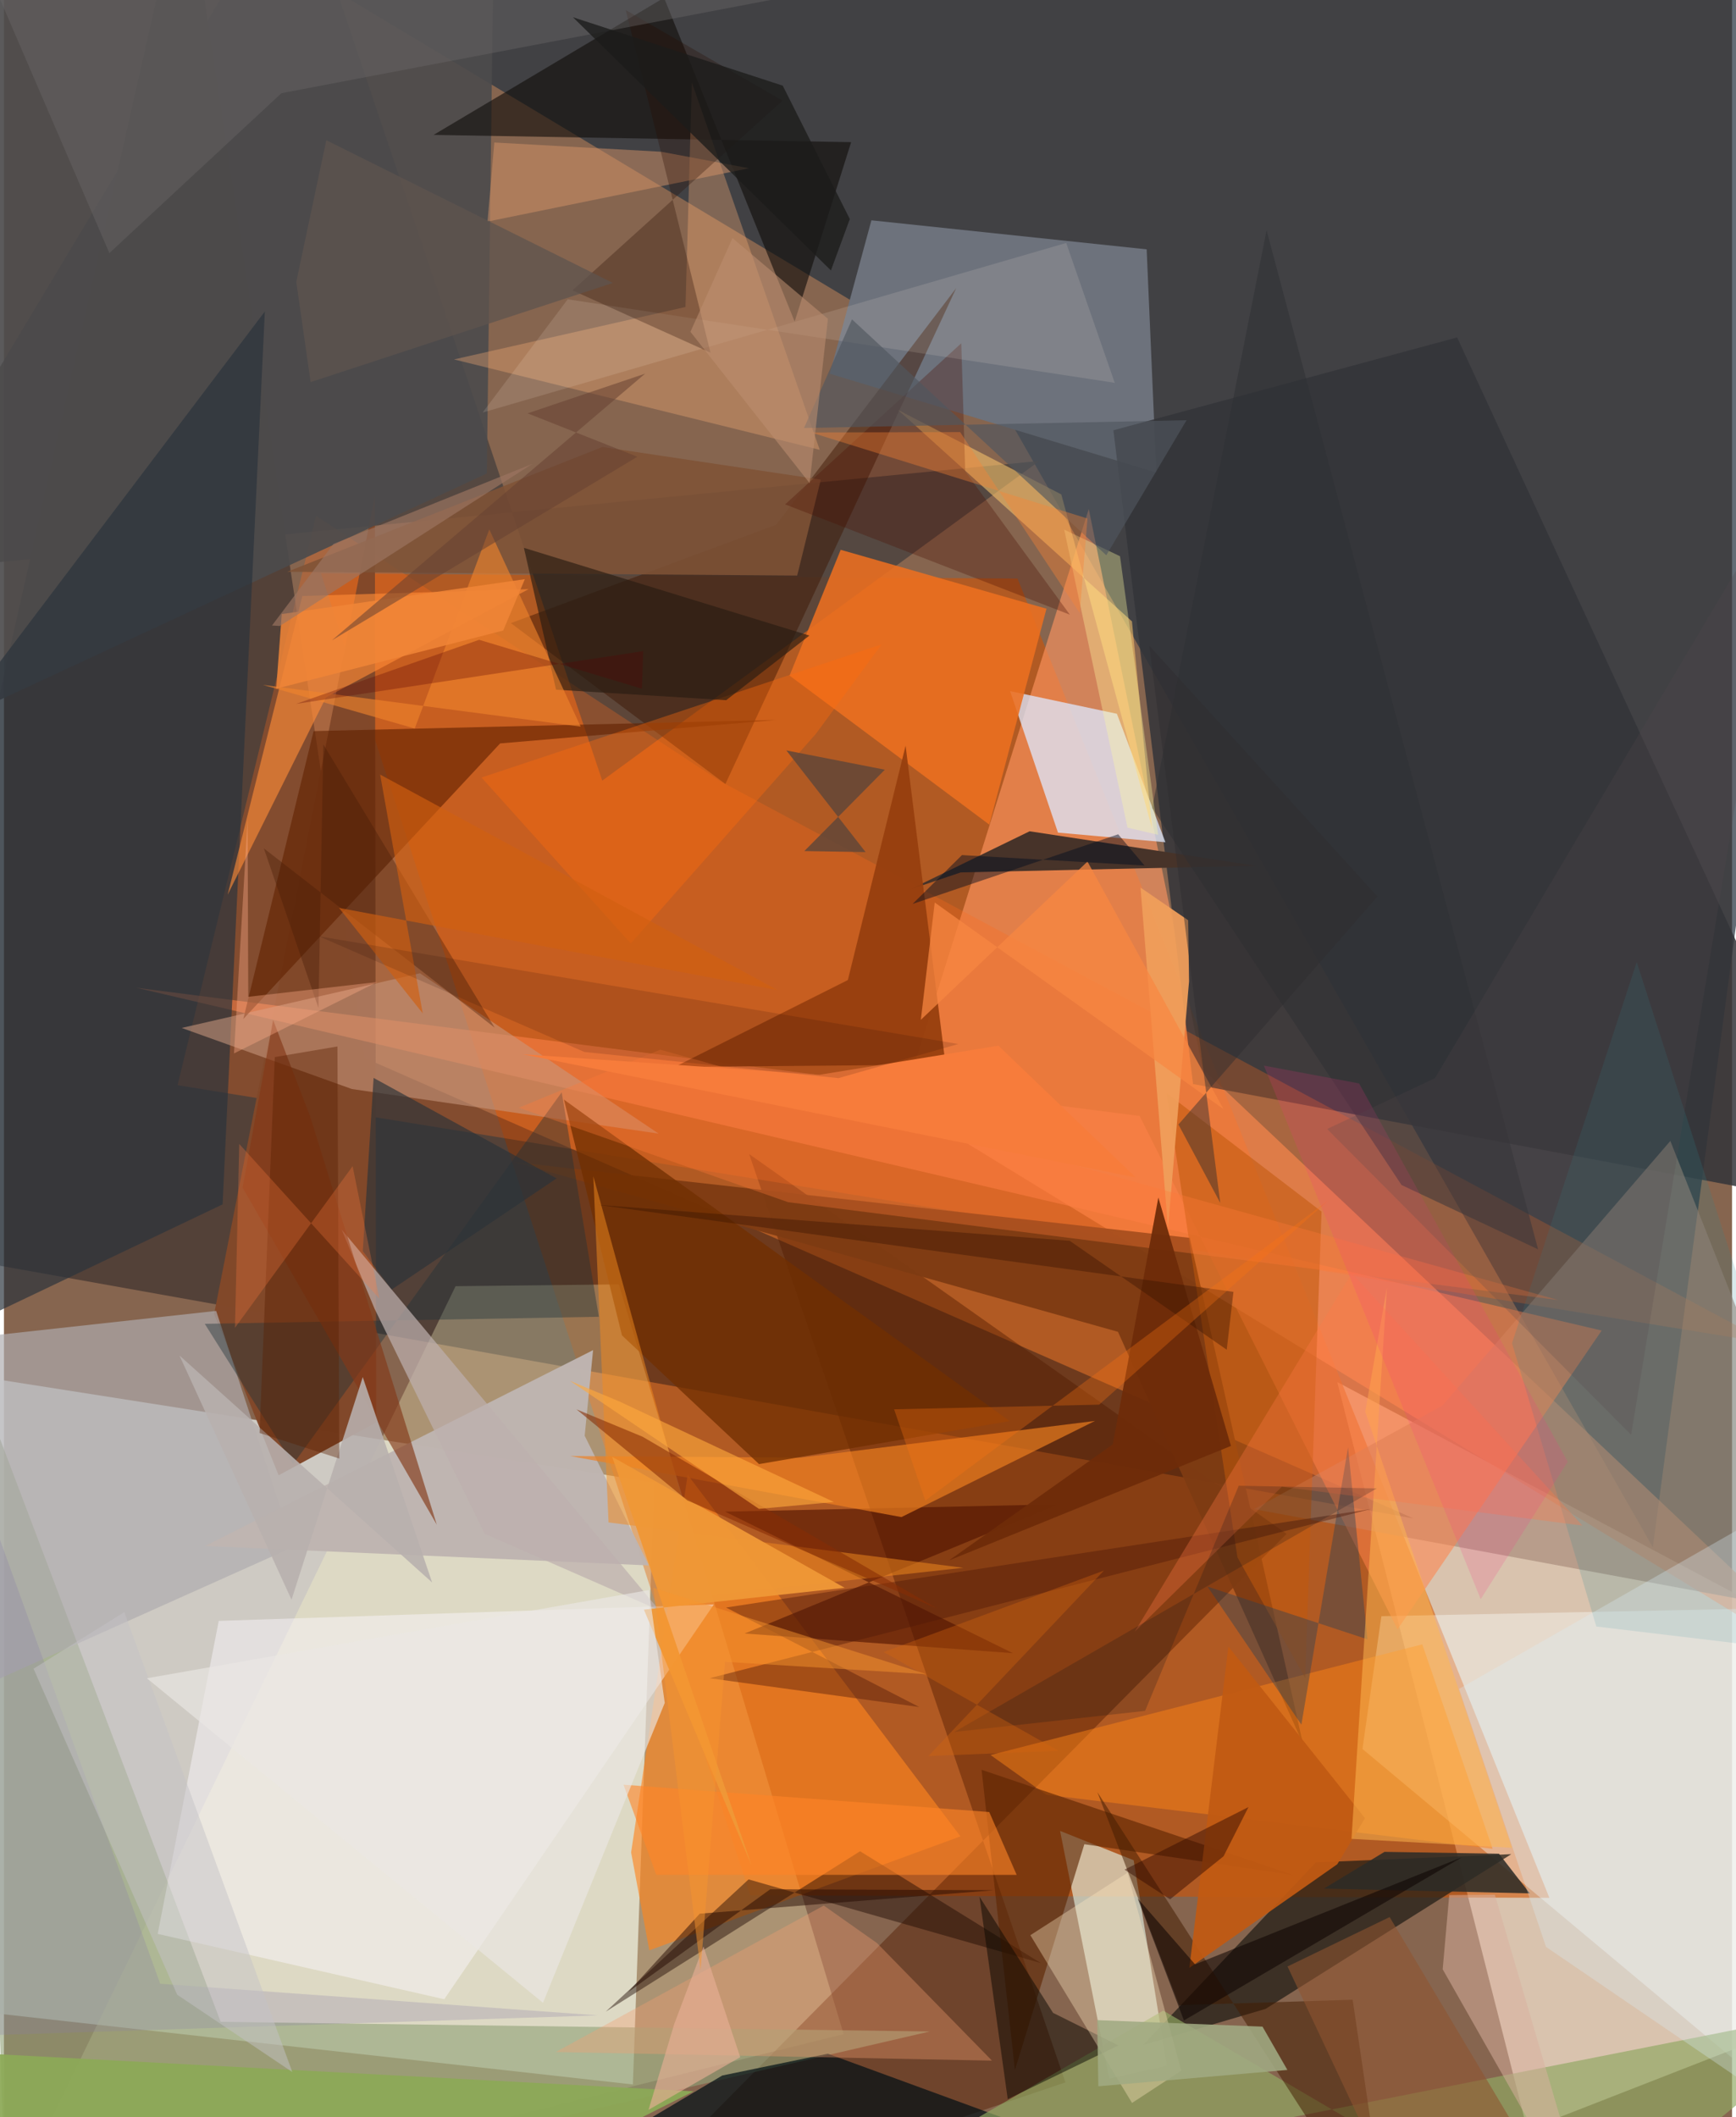 <svg xmlns="http://www.w3.org/2000/svg" width="228" height="278" viewBox="0 0 836 1024"><path fill="#86654f" d="M0 0h836v1024H0z"/><path fill="#f0fafa" fill-opacity=".675" d="M-36.503 970.18l340.767 38.008 10.36-291.159L-62 657.944z"/><path fill="#fbe9d4" fill-opacity=".71" d="M645.026 668.472l91.91 361.62L864.5 980.3 898 802.925z"/><path fill="#273440" fill-opacity=".722" d="M898-1.34L64.512-62l411.732 247.212 321.432 563.125z"/><path fill="#d35300" fill-opacity=".561" d="M153.355 277.302l336.985 2.56 257.29 638.041-386.596-1.156z"/><path fill="#000614" fill-opacity=".38" d="M-62 601.455L87.67-62l86.565 573.572 507.694 222.855z"/><path fill="#ff9660" fill-opacity=".624" d="M579.847 517.03L898 817.472 434.536 533.78l90.262-287.58z"/><path fill="#4a423e" fill-opacity=".812" d="M-62 277.704L141.662-62 289.44 377.558 500.938 222.94z"/><path fill="#fffdc8" fill-opacity=".302" d="M218.477 622.084L-6.743 1086l412.948-102.158-108.773-362.627z"/><path fill="#6d727c" fill-opacity=".992" d="M557.495 228.55l-4.687-107.955-133.163-14.039-20.137 74.207z"/><path fill="#333439" fill-opacity=".847" d="M536.718 208.106l38.536 316.204L898 585.044l-194.993-421.84z"/><path fill="#e1ecde" fill-opacity=".655" d="M546.525 899.741l16.075 99.434-27.846 6.227-23.837-119.857z"/><path fill="#dee8fd" fill-opacity=".753" d="M561.897 407.364l-23.484-62.134-51.682-10.97 23.172 68.446z"/><path fill="#531b00" fill-opacity=".443" d="M360.515 558.191l259.96 183.674L280.044 1086l233.454-78.82z"/><path fill="#91a178" fill-opacity=".62" d="M447.878 982.553L1.16 1086l-12.71-415.545 116.39 307.446z"/><path fill="#ff6a1b" fill-opacity=".278" d="M83.972 524.863l67.035-275.324L346.59 377.89l507.617 271.854z"/><path fill="#feffff" fill-opacity=".376" d="M666.36 781.698l-9.158 64.218 228.756 191.145 8.274-259.988z"/><path fill="#1e1b15" fill-opacity=".71" d="M610.333 971.63l-59.184 17.412 83.545-88.27 94.524-3.984z"/><path fill="#81482a" fill-opacity=".992" d="M101.671 635.537l77.756-395.567.644 447.994-47.19 25.6z"/><path fill="#fd861f" fill-opacity=".639" d="M462.722 888.2L330.766 713.283 303.4 895.959l8.804 47.357z"/><path fill="#a08272" fill-opacity=".58" d="M604.75 729.92L898 784.176l-91.847-232.343-110.25 128.008z"/><path fill="#4c4b4c" fill-opacity=".914" d="M233.601 229.013L-2.397 338.705-62-62l298.921 30.07z"/><path fill="#7e3b12" fill-opacity=".953" d="M573.673 598.718l54.74 244.65-89.48-199.215-292.162-82.098z"/><path fill="#ff8249" fill-opacity=".541" d="M549.407 539.747l124.76 248.303 98.754-144.515-708.873-165.79z"/><path fill="#fcf9ff" fill-opacity=".455" d="M103.911 783.976L74.375 935.352l138.622 31.61 130.408-190.924z"/><path fill="#aeacae" fill-opacity=".682" d="M-62 838.701l201.927-90.476-37.263-114.194-163.322 17.937z"/><path fill="#473329" d="M605.589 418.717l-109.41-16.654-57.924 28.164 24.62-8.268z"/><path fill="#eb6f20" fill-opacity=".882" d="M380.05 326.76l96.666 72.107 27.628-104.463-99.56-28.486z"/><path fill="#2b333c" fill-opacity=".69" d="M105.774 582.513L126.21 150.65-62 399.49v262.958z"/><path fill="#c7977d" fill-opacity=".576" d="M201.243 470.742l115.481 77.552-148.406-21.566-82.355-29.547z"/><path fill="#010f14" fill-opacity=".702" d="M347.498 1003.852l51.061-10.547 183.982 67.335L209.35 1086z"/><path fill="#501400" fill-opacity=".624" d="M510.201 727.574l-151.879 62.497 129.776 9.51-139.22-68.445z"/><path fill="#110e0b" fill-opacity=".612" d="M207.844 65.248L319.337-1.077l63.182 156.6 27.322-86.766z"/><path fill="#bfb4b0" fill-opacity=".98" d="M284.997 653.019l-4.054 41.401 31.06 62.72-214.742-9.372z"/><path fill="#fe8b37" fill-opacity=".624" d="M253.83 284.95l-98.03 52.33-47.585 95.452 36.135-144.47z"/><path fill="#f8ad77" fill-opacity=".349" d="M329.712 148.483L332.77 39.82l61.873 177.731-176.92-43.71z"/><path fill="#ef7f20" fill-opacity=".667" d="M434.186 733.763L273.931 704.23l111.632.777 142.253-17.758z"/><path fill="#3b1500" fill-opacity=".459" d="M245.217 301.379l103.792 77.813 111.682-239.866L373.558 253.8z"/><path fill="#ff8615" fill-opacity=".475" d="M504.223 868.061l215.962 26.147-34.047-98.9-208.855 53.532z"/><path fill="#90a762" fill-opacity=".675" d="M754.613 1086l142.886-116.124-504.87 99.697 168.184-97.125z"/><path fill="#1c0701" fill-opacity=".447" d="M414.17 895.387l87.438 54.074-141.379-40.46-69.111 63.969z"/><path fill="#973f0e" fill-opacity=".953" d="M324.479 516.053l131.04-1.158-19.333-154.249-27.936 113.372z"/><path fill="#612100" fill-opacity=".612" d="M149.789 353.615l223.71-5.406-133.467 11.36-124.25 133.303z"/><path fill="#fcc66c" fill-opacity=".561" d="M555.415 400.747l-9.723-100.212L432.5 198.247l79.015 40.89z"/><path fill="#5e2502" fill-opacity=".624" d="M472.955 855.993l150.621 50.848-100.914-14.855-33.59 109.217z"/><path fill="#421c00" fill-opacity=".514" d="M528.948 866.756L669.994 1086l-17.532-118.806-83.89 2.648z"/><path fill="#f39e71" fill-opacity=".357" d="M266.97 992.487l211.006 4.167-55.584-56.824-25.78-18.183z"/><path fill="#702f01" fill-opacity=".757" d="M270.898 531.832L486.56 687.324l-121.263 20.813-66.321-62.252z"/><path fill="#c1580b" fill-opacity=".545" d="M629.497 811.605l-32.766-58.364-34.261-224.549 74.938 57.31z"/><path fill="#1e333a" fill-opacity=".408" d="M287.785 636.88l-190.646 3.4 42.747 67.91 129.93-179.879z"/><path fill="#f48b1e" fill-opacity=".506" d="M292.477 736.348l171.652 21.941-123.256 13.435-55.757-202.82z"/><path fill="#2d2b27" fill-opacity=".863" d="M667.871 895.673l55.372.907 14.902 19.182-99.58-2.311z"/><path fill="#2f8a93" fill-opacity=".184" d="M770.343 786.687l-40.8-137.004 60.344-184.36L898 801.936z"/><path fill="#bdafad" fill-opacity=".714" d="M232.55 741.828l84.49 37.012-153.674-184.126 15.859 38.145z"/><path fill="#7f5336" fill-opacity=".875" d="M383.742 278.387l-246.757-1.816 152.519-60.37 105.662 15.773z"/><path fill="#ff6b0c" fill-opacity=".376" d="M392.83 354.866l31.759-43.211-193.562 64.413 72.214 80.272z"/><path fill="#0a0801" fill-opacity=".494" d="M485.6 1015.266l-13.67-97.912 35.601 56.2 31.614 15.733z"/><path fill="#ffeac2" fill-opacity=".357" d="M569.567 1001.521l-26.043-95.74-46.977 30.203 49.186 81.136z"/><path fill="#263e56" fill-opacity=".404" d="M659.618 792.888L582.2 767.341l45.457 66.813 22.574-134.097z"/><path fill="#d49268" fill-opacity=".506" d="M317.968 73.394l-80.744-4.47-3.287 38.242 126.506-25.79z"/><path fill="#f09e5a" fill-opacity=".941" d="M573.316 474.67l-10.193 119.395-13.282-164.764 23.044 15.779z"/><path fill="#c15a13" fill-opacity=".937" d="M645.036 901.661l13.397-22.274-66.09-83.004-18.877 155.408z"/><path fill="#8ca957" fill-opacity=".933" d="M185.68 1086l147.946-74.502-372.601-19.845-8.339 60.386z"/><path fill="#ffb850" fill-opacity=".518" d="M651.899 889.39l17.152-266.703-10.49 60.1 70.96 210.923z"/><path fill="#501809" fill-opacity=".42" d="M661.332 729.852l-320 81.843 101.463 13.931-93.469-48.12z"/><path fill="#281d12" fill-opacity=".651" d="M267.083 333.584l82.303 5.076 40.265-31.258-138.117-42.43z"/><path fill="#d9ecf6" fill-opacity=".314" d="M838.716 739.93l-134.788 76.928 42.09 124.794 140.47 95.823z"/><path fill="#4b0f00" fill-opacity=".31" d="M377.918 243.95l85.202-77.921 1.918 61.991 50.624 69.284z"/><path fill="#f0832c" fill-opacity=".616" d="M234.792 256.06l44.197 95.383-153.721-20.19 73.457 21.092z"/><path fill="#fff2e6" fill-opacity=".129" d="M231.572 199.522l282.317-82.015 23.473 67.65-264.629-40.399z"/><path fill="#ff8426" fill-opacity=".604" d="M299.726 863.195l176.927 13.217 13.27 30.402-174.36-.027z"/><path fill="#250c00" fill-opacity=".298" d="M341.797 170.581l-66.77-30.143L376.6 48.686 300.816 4.888z"/><path fill="#706d6c" fill-opacity=".373" d="M-28.463-62L51 122.401l83.253-77.335L696.352-62z"/><path fill="#833818" fill-opacity=".647" d="M115.44 574.438l14.78-81.088 18.017 46.94 61.15 197.143z"/><path fill="#b8b0ae" fill-opacity=".886" d="M173.568 666.047l33.566 99.338L84.902 655.607l54.219 118.126z"/><path fill="#2f3035" fill-opacity=".525" d="M676.108 573.156L555.457 390.781l55.367-279.426L742.17 604.262z"/><path fill="#fffea3" fill-opacity=".341" d="M512.914 256.152l30.623 144.134 14.813 3.488-18.431-134.743z"/><path fill="#a0aa82" fill-opacity=".878" d="M529.438 1009.064l-.56-31.998 79.974 3.143 12.033 20.949z"/><path fill="#2b3338" fill-opacity=".659" d="M267.338 569.96l-79.744 53.726-14-18.525 5.23-83.82z"/><path fill="#ff7836" fill-opacity=".333" d="M249.07 535.763l130.264 45.687 372.706 47.359L317.498 507.7z"/><path fill="#ef9737" fill-opacity=".957" d="M361.708 902.371l-67.47-197.762 112.454 63.34-97.105 10.589z"/><path fill="#d8af9f" fill-opacity=".518" d="M721.269 916.415l48.727 166.38-73.98-130.313 3.16-35.888z"/><path fill="#872c04" fill-opacity=".573" d="M451.378 777.967l-120.82-52.281-53.563-44.024 31.913 13.215z"/><path fill="#0d0403" fill-opacity=".557" d="M570.846 977.226l-22.389-59.037 27.785 31.908 129.01-51.774z"/><path fill="#614638" fill-opacity=".843" d="M416.83 412.126l-38.331-49.175 47.645 9.324-38.932 39.357z"/><path fill="#461c06" fill-opacity=".373" d="M152.146 487.56l-26.407-77.223 111.65 86.701-82.872-137.006z"/><path fill="#6e2c09" fill-opacity=".945" d="M536.434 698.579l-79.231 56.14 136.39-55.368-35.133-120.158z"/><path fill="#ff7846" fill-opacity=".318" d="M652.055 615.797l-104.988 173.35 71.14-70.085 145.436 18.836z"/><path fill="#230900" fill-opacity=".49" d="M370.706 913.765l-68.734 49.736 34.644-37.93 142.236-11.337z"/><path fill="#8e5531" fill-opacity=".584" d="M684.353 1086l-63.398-134.89 49.402-23.895L765.135 1086z"/><path fill="#f88742" fill-opacity=".733" d="M450.282 436.508l-6.727 56.748 80.619-76.544 65.792 119.725z"/><path fill="#d16011" fill-opacity=".643" d="M162.086 439.115l212.23 39.794-192.328-104.273 20.615 115.522z"/><path fill="#887ca6" fill-opacity=".259" d="M-62 986.16V578.213L75.59 959.488l211.776 15.283z"/><path fill="#ffa93d" fill-opacity=".616" d="M401.512 726.471l-103.569-48.53-24.202-10.126 91.502 61.97z"/><path fill="#1b1b1a" fill-opacity=".776" d="M400.066 130.805l9.133-24.854-32.45-64.522-101.49-33.086z"/><path fill="#371401" fill-opacity=".392" d="M594.794 624.816l-307.407-42.072 228.18 17.375 75.978 52.694z"/><path fill="#0b0f19" fill-opacity=".212" d="M552.049 827.488l45.3-108.891 66.801 1.29-204.412 117.816z"/><path fill="#fb7513" fill-opacity=".306" d="M445.723 725.775l195.105-145.268-111.01 98.877-99.19 2.248z"/><path fill="#c4c3c7" fill-opacity=".49" d="M83.804 964.77l55.703 37.415-81.302-222.468-43.895 27.385z"/><path fill="#50575f" fill-opacity=".639" d="M533.28 268.562L410.26 154.464l-23.222 52.556 185.059-3.763z"/><path fill="#fa368a" fill-opacity=".165" d="M756.49 706.99l-42.082 66.478-104.874-258.061 46.04 8.61z"/><path fill="#340c01" fill-opacity=".482" d="M602.072 874.011l-12.065 23.801-25.871 20.815-22.036-14.339z"/><path fill="#fdac87" fill-opacity=".388" d="M117.867 396.191l-6.581 113.314 69.354-34.548-62.456 7.163z"/><path fill="#591e00" fill-opacity=".4" d="M161.326 506.137l.898 199.318-38.577-12.373 7.378-181.808z"/><path fill="#f08537" fill-opacity=".855" d="M134.394 297l117.6-16.882-10.468 24.85-109.833 28.134z"/><path fill="#d36510" fill-opacity=".361" d="M447.19 849.35l62.969-2.556-84.576-47.755 106.525-39.388z"/><path fill="#fe7d40" fill-opacity=".286" d="M111.76 642.201l56.911-78.15 12.936 64.026-67.78-74.783z"/><path fill="#590200" fill-opacity=".294" d="M309.257 314.93l-.636 18.17-78.742-23.648-88.559 30.986z"/><path fill="#ebe8e5" fill-opacity=".639" d="M319.672 823.632l-58.904 145.07L69.136 811.717l242.874-42.663z"/><path fill="#fa8434" fill-opacity=".376" d="M524.176 250.787l-3.732 45.717-57.874-87.51-72.123.189z"/><path fill="#e7ae95" fill-opacity=".631" d="M311.819 1020.457l12.455-41.53 14.127-37.521 17.788 53.568z"/><path fill="#f77c3b" d="M394.47 519.84l-143.473-9.923L547.54 569.5l-66.46-63.74z"/><path fill="#654032" fill-opacity=".533" d="M253.337 199.918l53.071 20.997-147.78 88.813 151.56-129.013z"/><path fill="#bd8f70" fill-opacity=".561" d="M389.767 233.71l-57.673-73.226 20.355-45.313 46.158 39.029z"/><path fill="#f7942f" fill-opacity=".486" d="M446.273 809.738l-97.46-5.973-11.808 149.195-22.818-185.003z"/><path fill="#160500" fill-opacity=".137" d="M280.79 508.804l122.922 12.647 57.968-16.497-309.34-52.111z"/><path fill="#9c7562" fill-opacity=".659" d="M255.609 224.364l-122.14 78.402-3.794-.23 29.733-39.46z"/><path fill="#574a4b" fill-opacity=".227" d="M787.18 693.986l76.146-460.777-171.028 288.243-52.178 24.607z"/><path fill="#000c20" fill-opacity=".459" d="M439.59 437.198l23.867-23.62 88.32 5.066-12.753-15.129z"/><path fill="#2f2d2e" fill-opacity=".455" d="M568.178 543.874l20.237 37.932-34.338-269.489L664.456 433.62z"/><path fill="#5e544e" fill-opacity=".745" d="M294.565 136.846l-146.203 47.962-6.942-48.465 14.528-68.522z"/></svg>